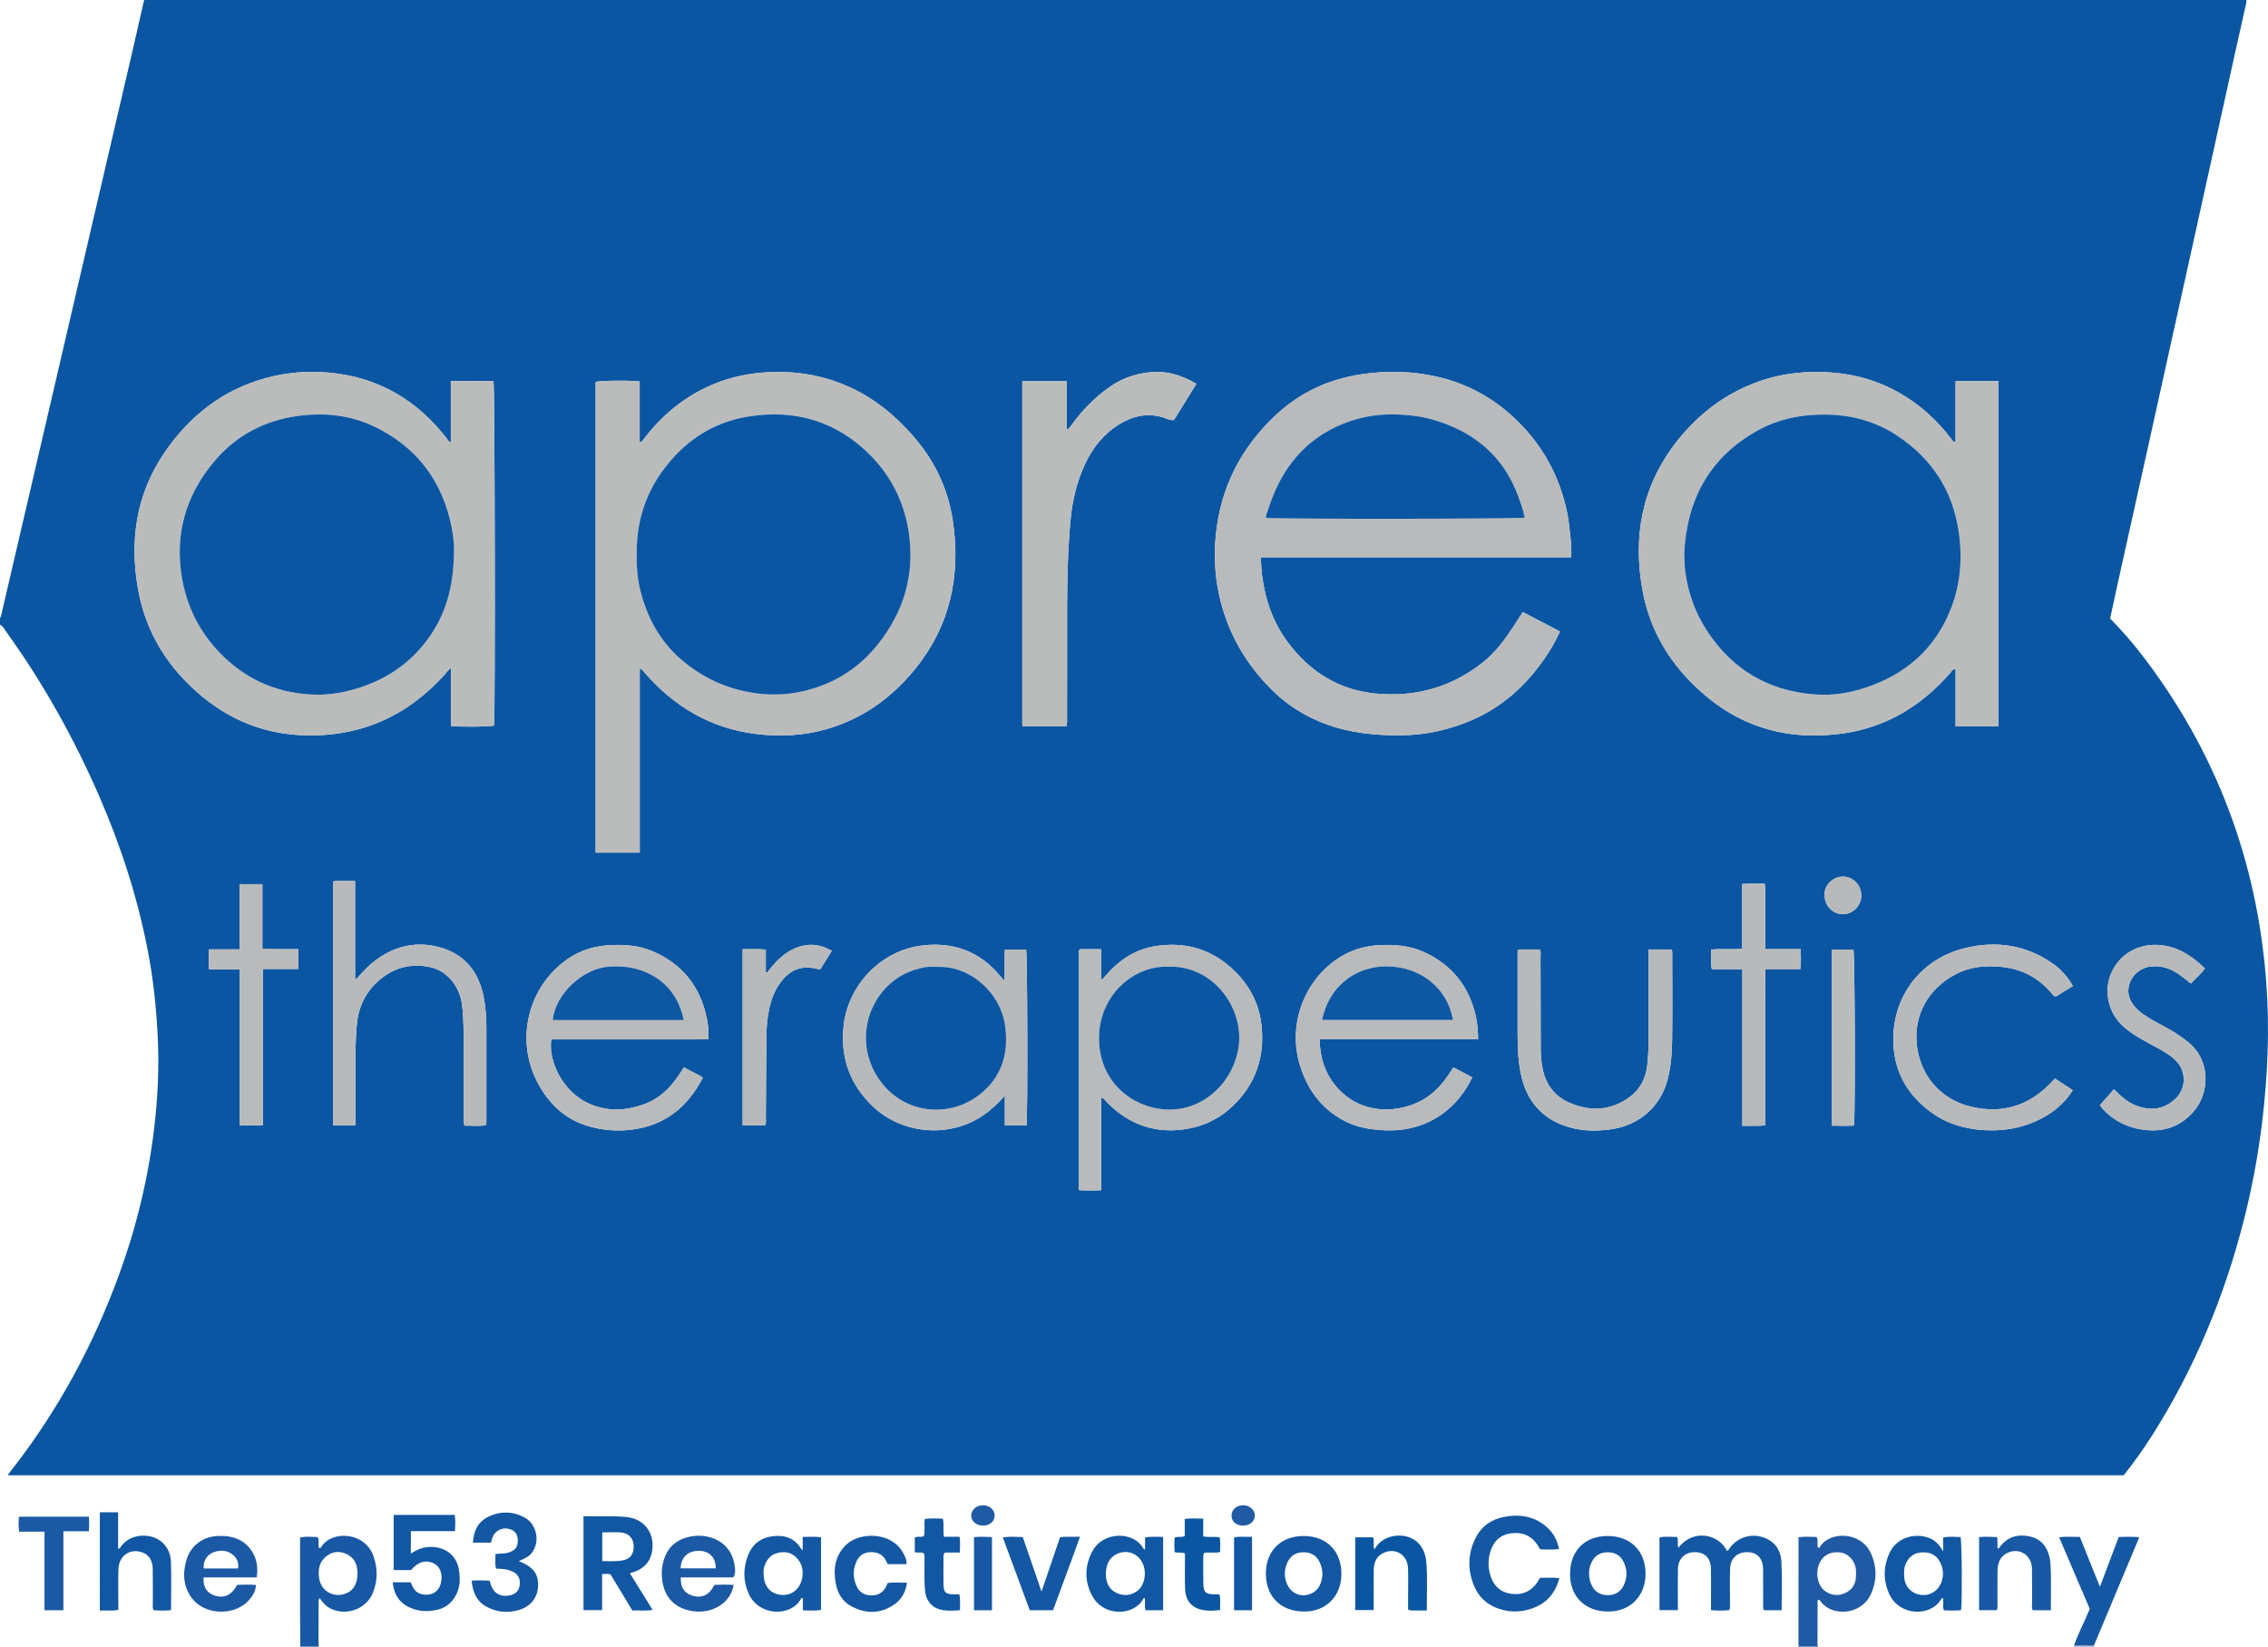 <?xml version="1.0" encoding="iso-8859-1"?>
<!-- Generator: Adobe Illustrator 27.0.0, SVG Export Plug-In . SVG Version: 6.00 Build 0)  -->
<svg version="1.1" id="Layer_1" xmlns="http://www.w3.org/2000/svg" xmlns:xlink="http://www.w3.org/1999/xlink" x="0px" y="0px"
	 viewBox="0 0 1684.033 1223" style="enable-background:new 0 0 1684.033 1223;" xml:space="preserve">
<g>
	<path style="fill:#0B56A2;" d="M107,0c520.333,0,1040.667,0,1561,0c0.127,1.351-0.202,2.632-0.498,3.939
		c-2.497,11.03-4.979,22.063-7.417,33.106c-9.861,44.657-19.695,89.319-29.557,133.976c-11.19,50.666-22.388,101.329-33.604,151.989
		c-8.196,37.02-16.436,74.03-24.636,111.05c-1.866,8.422-3.648,16.861-5.47,25.298c8.178,8.429,15.823,17.007,22.846,26.098
		c55.691,72.089,86.369,153.734,93.105,244.464c2.562,34.515,1.077,68.948-3.053,103.259c-2.984,24.795-7.565,49.322-13.744,73.541
		c-14.455,56.653-36.642,110-67.987,159.445c-6.509,10.268-13.587,20.134-21.098,29.587c-523.685,0-1047.214,0-1570.713,0
		c-0.053-0.413-0.155-0.641-0.083-0.734c1.418-1.839,2.87-3.651,4.29-5.489c33.418-43.274,58.999-90.834,77.777-142.124
		c13.211-36.084,22.193-73.196,26.548-111.363c2.437-21.362,3.48-42.805,2.498-64.356c-1.011-22.175-3.295-44.18-7.518-65.945
		c-7.63-39.321-19.868-77.235-35.824-113.952c-18.828-43.323-41.698-84.373-69.352-122.71C3.191,467.252,2.293,464.987,0,464
		c0-1.667,0-3.333,0-5c0.683-0.795,0.814-1.782,1.042-2.762c9.789-42.11,19.606-84.213,29.4-126.321
		c12.544-53.93,25.065-107.865,37.61-161.795c10.209-43.889,20.451-87.769,30.649-131.66C101.521,24.32,104.236,12.154,107,0z
		 M475.017,496.755c1.586-0.083,2.005,0.971,2.623,1.694c22.306,26.074,49.9,42.662,84.352,46.762
		c17.522,2.085,34.894,1.192,51.928-3.737c26.105-7.554,47.253-22.517,64.487-43.306c27.035-32.609,35.182-70.324,29.085-111.402
		c-3.436-23.149-13.122-43.869-28.485-61.754c-15.215-17.712-33.048-31.919-55.005-40.348c-18.615-7.145-37.934-9.521-57.844-7.93
		c-14.615,1.168-28.516,4.717-41.715,10.98c-18.735,8.89-33.952,22.087-46.51,38.477c-0.673,0.878-1.075,2.128-2.978,2.26
		c0-15.099,0-30.143,0-45.109c-7.273-0.95-29.085-0.689-32.679,0.345c0,116.4,0,232.825,0,349.606c10.936,0,21.662,0,32.741,0
		C475.017,587.605,475.017,542.174,475.017,496.755z M1166.687,413.904c0.456-7.621-1.346-25.002-3.125-33.489
		c-5.07-24.19-15.792-45.36-32.734-63.498c-17.326-18.551-38.121-31.037-62.758-36.868c-18.649-4.414-37.522-4.904-56.538-2.152
		c-24.645,3.567-46.29,13.55-64.369,30.53c-25.708,24.145-40.929,53.72-44.395,89.116c-1.675,17.101-0.454,33.921,3.945,50.484
		c6.748,25.405,19.96,47.097,38.729,65.348c10.726,10.43,23.21,18.3,37.237,23.718c18.64,7.198,38.006,9.264,57.815,9.028
		c18.59-0.222,36.295-4.173,53.247-11.649c21.63-9.538,38.506-24.763,52.075-43.878c4.712-6.637,8.919-13.575,12.486-21.545
		c-9.228-4.833-18.293-9.58-27.606-14.457c-2.278,3.547-4.304,6.77-6.397,9.95c-6.521,9.907-13.435,19.54-22.752,27.041
		c-23.474,18.899-50.525,26.401-80.255,23.525c-27.211-2.632-48.569-16.075-64.863-37.803c-11.167-14.892-17.086-31.839-19.35-50.16
		c-0.523-4.231-0.642-8.512-0.981-13.239C1013.205,413.904,1089.786,413.904,1166.687,413.904z M334.746,283.04
		c0,15.439,0,30.403,0,45.622c-1.869-0.84-2.358-2.147-3.159-3.176c-10.444-13.417-22.72-24.811-37.482-33.331
		c-15.507-8.95-32.252-13.861-50.127-15.411c-15.625-1.354-30.995-0.116-46.031,3.913c-32.519,8.712-57.398,28.39-76.02,55.846
		c-20.894,30.806-25.868,65.137-19.379,101.293c5.866,32.685,22.682,59.104,48.159,79.987
		c24.108,19.761,51.913,29.135,83.184,28.409c12.423-0.289,24.5-2.121,36.349-5.731c23.765-7.24,43.191-21.089,59.793-39.243
		c1.424-1.557,2.428-3.538,4.857-4.964c0.038,14.667-0.027,28.852,0.039,42.927c7.679,0.897,28.432,0.646,31.932-0.29
		c0.912-7.263,0.561-252.134-0.415-255.85C356.213,283.04,345.929,283.04,334.746,283.04z M1452.026,328.503
		c-2.11-0.366-2.469-1.609-3.146-2.495c-10.645-13.928-23.363-25.542-38.612-34.252c-15.409-8.802-32.016-13.627-49.726-15.005
		c-22.151-1.723-43.528,1.21-63.865,10.265c-20.972,9.338-38.226,23.592-52.218,41.638c-25.358,32.707-32.158,69.874-24.83,109.931
		c5.498,30.055,20.578,54.821,43.302,75.138c30.613,27.369,66.542,36.847,106.55,30.874c31.921-4.766,57.862-20.883,78.903-45.14
		c0.901-1.039,1.445-2.672,3.678-2.633c0,14.142,0,28.241,0,42.523c10.815,0,21.228,0,31.81,0c0-85.533,0-170.761,0-256.225
		c-10.691,0-21.091,0-31.846,0C1452.026,298.321,1452.026,313.263,1452.026,328.503z M792.018,539.344
		c0.124-1.262,0.272-2.075,0.273-2.889c0.018-17.987,0.006-35.975,0.029-53.962c0.042-32.138-0.439-64.283,2.553-96.351
		c1.326-14.214,4.552-27.876,10.49-40.857c5.591-12.222,13.59-22.518,25.057-29.757c9.942-6.276,20.568-9.052,32.347-5.758
		c2.816,0.787,5.477,2.394,8.852,2.313c5.533-8.947,11.077-17.912,16.71-27.022c-9.927-5.851-19.993-9.183-30.885-8.773
		c-12.012,0.452-23.157,3.959-33.19,10.912c-11.091,7.686-20.308,17.168-28.256,27.987c-0.911,1.24-1.509,2.879-3.86,3.852
		c0-12.323,0-24.047,0-35.916c-11.294,0-22.036,0-33.053,0c0,85.485,0,170.699,0,256.219
		C770.027,539.344,780.777,539.344,792.018,539.344z M817.694,815.105c2.231,0.867,3.089,2.359,4.218,3.513
		c16.851,17.22,37.07,24.011,60.856,19.572c15.133-2.824,27.524-10.441,37.587-21.983c13.753-15.774,18.557-34.324,16.307-54.761
		c-1.86-16.898-9.649-30.973-22.201-42.367c-16.121-14.633-35.143-19.659-56.433-16.367c-15.374,2.377-27.385,10.646-37.334,22.264
		c-0.756,0.882-1.23,2.203-3.19,2.572c0-7.636,0-14.905,0-22.552c-4.759,0-9.063-0.019-13.366,0.015
		c-0.961,0.008-2.013-0.268-2.987,0.678c0,59.239,0,118.61,0,178.241c5.535,0.333,10.763,0.315,16.543,0.042
		C817.694,860.848,817.694,838.139,817.694,815.105z M979.922,771.833c39.564,0,78.449,0,117.646,0
		c-0.169-5.78-0.487-11.047-1.596-16.233c-4.813-22.505-17.543-38.789-38.5-48.414c-10.362-4.759-21.405-5.74-32.674-5.215
		c-12.104,0.563-23.249,4.031-33.09,11.103c-24.609,17.684-35.405,49.502-26.383,78.421c5.847,18.744,16.96,33.433,35.051,42.047
		c7.895,3.759,16.374,5.187,25.102,5.802c16.524,1.164,31.75-2.259,45.33-11.906c9.805-6.965,16.956-16.175,22.375-27.26
		c-4.797-2.539-9.293-4.919-13.982-7.401c-1.56,2.357-2.897,4.431-4.288,6.469c-7.255,10.638-16.602,18.398-29.16,22.231
		c-20.961,6.396-41.515,0.713-54.495-15.57C983.521,796.199,979.953,785.04,979.922,771.833z M507.745,792.774
		c-7.333,12.288-15.934,22.411-29.371,27.335c-13.142,4.816-26.279,5.592-39.44,0.261c-22.169-8.98-32.068-33.961-29.534-48.365
		c6.382,0,12.848,0,19.314,0c6.497,0,12.994,0,19.491,0s12.994,0,19.491,0s12.994,0,19.491,0s12.994,0.006,19.491-0.002
		c6.426-0.008,12.855,0.037,19.244-0.032c0.504-5.75-0.079-10.719-1.093-15.6c-4.835-23.273-17.811-40.106-39.789-49.647
		c-10.316-4.478-21.21-5.316-32.284-4.722c-11.199,0.6-21.688,3.722-30.925,10.065c-30.434,20.897-39.846,61.752-21.641,93.904
		c8.239,14.55,19.794,25.423,36.199,30.31c10.645,3.171,21.502,4.115,32.558,2.751c24.743-3.054,41.65-16.747,52.896-38.549
		c-0.718-0.557-1.187-1.043-1.755-1.34C516.126,797.069,512.145,795.037,507.745,792.774z M762.203,835.961
		c0.99-8.429,0.644-127.188-0.278-130.585c-5.272,0-10.506,0-15.838,0c-0.277,7.661,0.135,14.978-0.291,23.233
		c-1.524-1.761-2.296-2.609-3.021-3.496c-15.097-18.482-34.84-25.664-58.107-22.851c-30.191,3.65-55.551,29.166-58.423,61.199
		c-2.051,22.875,5.211,42.565,22.095,58.512c22.116,20.889,57.547,23.455,82.402,5.905c5.44-3.841,10.258-8.349,15.377-14.172
		c0,8.056,0,15.09,0,22.255C751.765,835.961,756.881,835.961,762.203,835.961z M263.878,835.894c0-2.543-0.029-4.522,0.004-6.499
		c0.381-22.478-0.816-44.972,0.957-67.44c1.03-13.052,5.93-24.129,15.624-32.97c10.952-9.988,23.814-13.662,38.328-10.82
		c13.014,2.548,22.506,14.019,24.319,28.366c1.385,10.953,1.079,21.948,1.186,32.928c0.165,16.996,0.027,33.995,0.069,50.993
		c0.004,1.78-0.507,3.669,0.848,5.663c5.056-0.165,10.313,0.485,15.338-0.304c0.774-1.242,0.59-2.262,0.591-3.236
		c0.013-23.164,0.023-46.328,0.003-69.491c-0.007-7.84-0.604-15.633-2.175-23.33c-3.853-18.872-14.85-31.671-33.507-36.422
		c-18.288-4.657-34.882,0.136-49.437,12.161c-4.285,3.541-7.726,7.906-12.362,12.529c0-25.07,0-49.15,0-73.674
		c-4.755,0-9.058-0.012-13.361,0.009c-0.978,0.005-2.015-0.179-3.055,0.731c0,60.071,0,120.309,0,180.807
		C252.746,835.894,257.993,835.894,263.878,835.894z M1525.923,801.09c-0.718,0.68-1.223,1.1-1.659,1.582
		c-16.673,18.466-37.216,25.058-61.336,19.179c-22.067-5.379-37.382-23.277-39.714-46.086c-2.27-22.193,8.754-41.578,28.832-52.121
		c11.249-5.907,23.224-6.808,35.459-5.353c14.492,1.723,26.515,8.329,35.938,19.556c0.725,0.864,1.305,1.965,3.124,2.286
		c3.873-2.4,8.079-5.006,12.568-7.788c-3.775-6.508-8.323-11.986-14.209-16.167c-20.135-14.306-42.533-17.771-66.103-11.931
		c-34.808,8.623-56.358,39.641-52.584,75.694c1.993,19.042,11.574,34.119,26.82,45.562c11.512,8.64,24.558,12.791,38.923,13.792
		c17.132,1.194,33.1-1.995,47.83-10.817c7.785-4.663,14.182-10.857,19.297-18.707C1534.511,806.744,1530.236,803.93,1525.923,801.09
		z M1224.118,705.23c0,2.431,0,4.254,0,6.077c0,19.164,0.003,38.327-0.001,57.491c-0.002,7.492-0.097,14.965-0.972,22.437
		c-1.148,9.804-5.315,17.927-13.24,23.684c-13.894,10.094-29.008,10.838-44.461,4.16c-11.17-4.827-17.869-13.67-20.076-25.628
		c-0.841-4.559-1.364-9.216-1.367-13.9c-0.018-22.995-0.06-45.991-0.145-68.986c-0.006-1.761,0.548-3.652-0.627-5.323
		c-5.335,0-10.602,0-15.664,0c-0.97,1.092-0.701,2.139-0.702,3.095c-0.02,19.83-0.031,39.661-0.006,59.491
		c0.014,11.167,0.418,22.312,3.223,33.201c4.329,16.809,14.418,28.694,30.762,34.783c10.969,4.087,22.406,4.586,33.969,3.156
		c23.219-2.871,38.331-18.052,43.27-36.701c2.578-9.733,3.389-19.686,3.51-29.649c0.255-20.994,0.086-41.993,0.059-62.989
		c-0.002-1.453,0.419-3.015-0.701-4.399C1235.549,705.23,1230.11,705.23,1224.118,705.23z M1559.201,820.901
		c0.758,1.026,1.106,1.595,1.547,2.079c8.651,9.512,19.323,14.879,32.162,16.279c14.104,1.538,25.903-2.665,35.424-13.176
		c12.608-13.919,13.493-38.805-4.056-52.43c-2.364-1.836-4.785-3.605-7.254-5.296c-5.644-3.863-11.853-6.746-17.776-10.125
		c-5.222-2.979-10.362-6.077-14.303-10.736c-3.483-4.117-5.308-8.878-4.411-14.291c1.331-8.023,8.176-14.334,16.287-15.335
		c8.043-0.992,15.113,1.55,21.565,6.101c2.819,1.988,5.461,4.228,8.385,6.512c3.553-3.679,7.27-6.97,10.419-11.169
		c-4.829-4.815-10.049-8.874-15.928-12.072c-6.856-3.729-14.116-5.604-22.007-5.436c-14.676,0.313-27.099,8.86-32.27,22.581
		c-4.979,13.212-0.92,28.732,9.843,38.208c6.952,6.121,15.095,10.29,23.159,14.624c5.132,2.759,10.217,5.601,14.609,9.514
		c8.955,7.977,9.226,21.444,0.461,29.611c-8.487,7.908-18.296,8.752-28.781,4.88c-6.544-2.416-11.531-7.115-16.618-12.162
		C1566.174,813.005,1562.802,816.824,1559.201,820.901z M1293.72,719.819c0,39.219,0,77.604,0,116.345
		c5.878-0.114,11.268,0.245,16.989-0.269c0-8.186,0-15.822,0-23.459c0-7.661,0.001-15.322,0.001-22.983
		c0-7.828,0-15.655-0.001-23.483c0-7.661-0.012-15.322,0.003-22.983c0.014-7.582-0.061-15.168,0.059-23.221
		c9.115,0,17.535,0,26.089,0c0.53-5.076,0.374-9.654,0.138-14.836c-8.843,0-17.405,0-26.289,0c0-5.909,0-11.217,0-16.526
		c0-5.329,0.075-10.66-0.02-15.988c-0.093-5.242,0.442-10.527-0.423-16.027c-5.713-0.013-10.949-0.261-16.638,0.195
		c0,16.272,0,32.042,0,48.026c-7.828,0.946-15.295-0.165-23.03,0.72c0.115,4.833-0.443,9.439,0.439,14.49
		C1278.393,719.819,1285.662,719.819,1293.72,719.819z M177.97,705.141c-7.963,0-15.233,0-22.802,0
		c-0.156,5.095-0.39,9.798,0.157,14.902c7.763,0,15.021,0,22.755,0c0,38.828,0,77.227,0,115.73c5.864,0,11.232,0,17.081,0
		c0-38.771,0-77.169,0-116.065c9.062,0,17.644,0,26.376,0c0-5.083,0-9.658,0-14.713c-4.559,0-8.853,0.019-13.145-0.005
		c-4.421-0.025-8.842-0.093-13.572-0.146c0-16.415,0-32.191,0-48.138c-5.741,0-11.129,0-16.85,0
		C177.97,672.847,177.97,688.631,177.97,705.141z M551.434,704.983c0,44.004,0,87.364,0,130.948c5.745,0,11.174,0,16.511,0
		c1.171-1.893,0.687-3.771,0.701-5.557c0.149-20.143,0.195-40.286,0.398-60.428c0.069-6.818,0.646-13.64,2.029-20.318
		c1.598-7.716,4.44-14.963,9.44-21.22c7.053-8.827,16.098-11.712,26.95-8.571c0.439,0.127,0.963-0.04,1.761-0.089
		c2.7-4.363,5.461-8.826,8.401-13.578c-9.998-5.598-19.67-5.834-29.395-0.843c-5.842,2.998-10.662,7.35-14.853,12.388
		c-1.339,1.61-2.633,3.256-3.948,4.886c-0.269-0.094-0.538-0.187-0.807-0.281c0-5.604,0-11.207,0-17.013
		C562.738,704.698,557.301,705.111,551.434,704.983z M1360.215,836.059c5.777,0.093,11.147,0.209,16.435-0.038
		c1.018-12.767,0.565-127.145-0.437-130.729c-5.287,0-10.547,0-15.998,0C1360.215,748.841,1360.215,792.096,1360.215,836.059z
		 M1354.833,664.87c-0.022,7.931,6.018,14.156,13.682,14.102c7.399-0.052,13.482-6.269,13.512-13.808
		c0.031-7.809-6.137-14.133-13.769-14.075C1361.016,651.144,1354.315,657.465,1354.833,664.87z"/>
	<path style="fill:#205AA5;" d="M1335,1223c0.91-0.825,0.407-1.88,0.408-2.823c0.02-24.478,0.014-48.956,0.014-73.434
		c0-1.488,0-2.976,0-5.01c4.622-0.555,9.015-0.305,13.418-0.172c1.511,2.649,0.114,5.467,1.065,7.93
		c0.864,0.492,1.192-0.199,1.503-0.695c7.304-11.656,30.034-11.331,37.489,4.319c4.915,10.318,4.95,21.029,0.06,31.325
		c-7.254,15.274-28.853,16.489-37.144,4.927c-0.353-0.493-0.625-1.224-1.625-1.201c-0.999,0.781-0.581,1.999-0.587,3.037
		c-0.057,10.156-0.071,20.313-0.067,30.47c0,0.442,0.304,0.884,0.466,1.326C1345,1223,1340,1223,1335,1223z M1378.116,1168.854
		c0-0.829,0.049-1.661-0.008-2.486c-0.473-6.939-5.533-12.602-11.896-13.339c-7.659-0.887-13.5,2.699-15.899,9.762
		c-2.346,6.907-0.253,15.35,4.886,18.968c4.706,3.313,9.857,3.831,15.06,1.364
		C1376.215,1180.299,1378.364,1175.185,1378.116,1168.854z"/>
	<path style="fill:#1858A4;" d="M223,1223c-0.059-7.486-0.158-14.972-0.168-22.457c-0.025-17.814-0.008-35.628-0.008-53.442
		c0-1.649,0-3.299,0-5.21c4.511-0.809,8.752-0.444,13.016-0.267c1.573,2.701-0.048,5.721,1.158,8.262
		c0.887,0.065,1.276-0.502,1.623-1.05c7.904-12.487,32.443-11.05,38.713,7.01c3.195,9.203,3.148,18.286-0.486,27.254
		c-4.783,11.803-19.412,17.317-30.915,11.867c-3.668-1.738-6.364-4.577-8.662-8.14c-1.064,2.079-0.685,3.769-0.692,5.398
		c-0.046,9.656-0.023,19.312-0.063,28.968c-0.003,0.687-0.052,1.303,0.485,1.807C232.333,1223,227.667,1223,223,1223z
		 M265.47,1168.686c-0.035-5.801-1.689-10.867-7.049-13.884c-5.023-2.827-10.323-2.864-15.098,0.33
		c-6.077,4.064-7.41,10.307-6.346,17.13c1.438,9.223,9.984,14.412,18.859,11.627C262.051,1181.94,265.482,1176.517,265.47,1168.686z
		"/>
	<path style="fill:#8896C8;" d="M1554.894,1221.911c0.035,0.363,0.071,0.726,0.106,1.089c-5,0-10,0-15,0
		c0.017-0.349,0.034-0.697,0.051-1.046C1544.999,1221.94,1549.946,1221.925,1554.894,1221.911z"/>
	<path style="fill:#BABBBB;" d="M475.017,496.755c0,45.419,0,90.85,0,136.539c-11.079,0-21.806,0-32.741,0
		c0-116.782,0-233.206,0-349.606c3.594-1.034,25.406-1.294,32.679-0.345c0,14.966,0,30.01,0,45.109
		c1.903-0.132,2.305-1.382,2.978-2.26c12.558-16.39,27.775-29.587,46.51-38.477c13.2-6.263,27.1-9.812,41.715-10.98
		c19.91-1.591,39.23,0.785,57.844,7.93c21.957,8.429,39.79,22.635,55.005,40.348c15.363,17.885,25.049,38.605,28.485,61.754
		c6.098,41.079-2.05,78.793-29.085,111.402c-17.235,20.789-38.382,35.752-64.487,43.306c-17.034,4.929-34.406,5.822-51.928,3.737
		c-34.452-4.1-62.046-20.688-84.352-46.762C477.022,497.726,476.603,496.672,475.017,496.755z M472.758,411.764
		c-0.178,10.4,0.773,19.963,3.336,29.317c5.645,20.607,16.07,38.212,33.008,51.565c16.004,12.616,34.042,20.198,54.437,22.541
		c11.087,1.274,21.913,0.67,32.642-1.781c22.309-5.095,40.905-16.542,55.25-34.343c19.756-24.516,28.055-52.54,23.31-83.835
		c-3.299-21.757-12.682-40.992-28.076-56.702c-25.122-25.638-56.136-34.781-91.182-29.125
		c-27.259,4.399-48.528,19.157-64.421,41.592C478.034,369.383,472.479,390.09,472.758,411.764z"/>
	<path style="fill:#B9BABB;" d="M1166.687,413.904c-76.901,0-153.482,0-230.588,0c0.339,4.727,0.458,9.008,0.981,13.239
		c2.264,18.321,8.183,35.268,19.35,50.16c16.294,21.728,37.652,35.172,64.863,37.803c29.731,2.875,56.782-4.626,80.255-23.525
		c9.318-7.502,16.231-17.134,22.752-27.041c2.093-3.18,4.12-6.403,6.397-9.95c9.313,4.877,18.378,9.625,27.606,14.457
		c-3.567,7.97-7.774,14.908-12.486,21.545c-13.569,19.115-30.446,34.34-52.075,43.878c-16.952,7.476-34.657,11.427-53.247,11.649
		c-19.809,0.237-39.176-1.829-57.815-9.028c-14.027-5.417-26.51-13.288-37.237-23.718c-18.769-18.251-31.981-39.943-38.729-65.348
		c-4.4-16.562-5.62-33.383-3.945-50.484c3.467-35.396,18.687-64.971,44.395-89.116c18.079-16.979,39.724-26.963,64.369-30.53
		c19.016-2.752,37.888-2.262,56.538,2.152c24.637,5.832,45.432,18.318,62.758,36.868c16.941,18.138,27.664,39.308,32.734,63.498
		C1165.341,388.903,1167.143,406.283,1166.687,413.904z M1132.053,384.458c-0.925-5.765-3.022-11.188-5.055-16.618
		c-9.002-24.043-25.386-40.985-48.97-51.119c-9.228-3.965-18.686-6.769-28.688-7.947c-13.833-1.63-27.498-1.477-41.029,2.268
		c-19.352,5.357-35.593,15.45-48.179,31.208c-9.068,11.355-14.861,24.368-19.149,38.124c-0.426,1.365-1.428,2.685-0.744,4.259
		C944.988,385.638,1128.072,385.51,1132.053,384.458z"/>
	<path style="fill:#BABBBB;" d="M334.746,283.04c11.183,0,21.467,0,31.7,0c0.977,3.716,1.328,248.586,0.415,255.85
		c-3.5,0.936-24.252,1.187-31.932,0.29c-0.066-14.075-0.001-28.26-0.039-42.927c-2.429,1.426-3.433,3.407-4.857,4.964
		c-16.602,18.154-36.028,32.002-59.793,39.243c-11.849,3.61-23.926,5.443-36.349,5.731c-31.271,0.726-59.076-8.647-83.184-28.409
		c-25.477-20.884-42.293-47.302-48.159-79.987c-6.489-36.156-1.515-70.488,19.379-101.293c18.622-27.456,43.501-47.134,76.02-55.846
		c15.036-4.028,30.406-5.267,46.031-3.913c17.875,1.55,34.619,6.461,50.127,15.411c14.762,8.52,27.038,19.915,37.482,33.331
		c0.801,1.029,1.29,2.336,3.159,3.176C334.746,313.443,334.746,298.479,334.746,283.04z M337.125,408.751
		c0.2-5.162-0.89-14.409-3.182-23.453c-7.952-31.382-26.628-54.213-55.699-68.32c-17.841-8.658-36.817-10.633-56.368-8.124
		c-25.547,3.278-46.917,14.715-63.26,34.389c-20.441,24.607-28.859,53.034-23.678,84.995c3.824,23.593,14.509,43.652,31.76,60.101
		c18.58,17.716,40.94,26.685,66.532,27.593c8.84,0.314,17.595-0.839,26.14-3.008c23.467-5.957,43.163-17.931,57.755-37.516
		C330.901,456.919,336.973,435.874,337.125,408.751z"/>
	<path style="fill:#BABBBB;" d="M1452.026,328.503c0-15.24,0-30.182,0-45.383c10.755,0,21.155,0,31.846,0
		c0,85.465,0,170.693,0,256.225c-10.583,0-20.995,0-31.81,0c0-14.282,0-28.381,0-42.523c-2.233-0.039-2.776,1.594-3.678,2.633
		c-21.041,24.257-46.982,40.374-78.903,45.14c-40.008,5.974-75.937-3.504-106.55-30.874c-22.725-20.317-37.804-45.083-43.302-75.138
		c-7.328-40.056-0.528-77.224,24.83-109.931c13.991-18.046,31.245-32.3,52.218-41.638c20.338-9.055,41.714-11.988,63.865-10.265
		c17.71,1.377,34.317,6.203,49.726,15.005c15.249,8.71,27.966,20.324,38.612,34.252
		C1449.557,326.894,1449.916,328.136,1452.026,328.503z M1250.545,411.32c0.237,4.319,0.206,8.674,0.76,12.952
		c2.037,15.728,7.251,30.39,15.847,43.718c18.964,29.404,46.054,45.336,80.905,47.829c12.544,0.897,24.902-1.002,36.816-4.944
		c29.899-9.891,51.806-28.683,63.533-58.366c7.448-18.851,8.878-38.365,5.848-58.32c-4.589-30.228-19.997-53.581-45.231-70.414
		c-16.02-10.686-33.896-15.622-53.219-15.845c-17.648-0.204-34.489,2.977-49.972,11.434
		C1269.558,339.174,1252.508,370.741,1250.545,411.32z"/>
	<path style="fill:#BABBBB;" d="M792.018,539.344c-11.241,0-21.991,0-32.931,0c0-85.521,0-170.735,0-256.219
		c11.017,0,21.759,0,33.053,0c0,11.869,0,23.594,0,35.916c2.351-0.973,2.949-2.611,3.86-3.852
		c7.948-10.819,17.164-20.301,28.256-27.987c10.033-6.953,21.178-10.46,33.19-10.912c10.892-0.41,20.959,2.921,30.885,8.773
		c-5.633,9.11-11.177,18.075-16.71,27.022c-3.376,0.081-6.037-1.525-8.852-2.313c-11.779-3.294-22.405-0.518-32.347,5.758
		c-11.468,7.239-19.466,17.535-25.057,29.757c-5.938,12.981-9.164,26.643-10.49,40.857c-2.992,32.068-2.511,64.213-2.553,96.351
		c-0.023,17.987-0.011,35.975-0.029,53.962C792.29,537.268,792.142,538.082,792.018,539.344z"/>
	<path style="fill:#B9BABB;" d="M817.694,815.105c0,23.033,0,45.743,0,68.868c-5.779,0.273-11.008,0.291-16.543-0.042
		c0-59.632,0-119.003,0-178.241c0.974-0.946,2.026-0.67,2.987-0.678c4.303-0.034,8.607-0.015,13.366-0.015
		c0,7.647,0,14.916,0,22.552c1.96-0.369,2.434-1.69,3.19-2.572c9.949-11.618,21.96-19.886,37.334-22.264
		c21.289-3.292,40.312,1.733,56.433,16.367c12.552,11.394,20.342,25.469,22.201,42.367c2.249,20.437-2.554,38.987-16.307,54.761
		c-10.063,11.541-22.454,19.158-37.587,21.983c-23.786,4.439-44.006-2.352-60.856-19.572
		C820.783,817.464,819.925,815.972,817.694,815.105z M867.908,718.004c-26.92-1.12-52.102,22.076-51.878,53.423
		c0.245,34.319,27.424,52.401,51.707,52.688c30.461,0.361,52.202-26.69,52.42-52.892
		C920.382,744.205,898.408,717.127,867.908,718.004z"/>
	<path style="fill:#B9BABB;" d="M979.922,771.833c0.031,13.207,3.598,24.366,11.337,34.074c12.98,16.284,33.534,21.967,54.495,15.57
		c12.558-3.832,21.905-11.592,29.16-22.231c1.39-2.039,2.728-4.113,4.288-6.469c4.689,2.482,9.184,4.861,13.982,7.401
		c-5.418,11.085-12.57,20.295-22.375,27.26c-13.58,9.647-28.806,13.07-45.33,11.906c-8.729-0.615-17.207-2.042-25.102-5.802
		c-18.091-8.614-29.204-23.303-35.051-42.047c-9.022-28.919,1.774-60.737,26.383-78.421c9.841-7.072,20.985-10.539,33.09-11.103
		c11.27-0.524,22.312,0.456,32.674,5.215c20.957,9.625,33.687,25.908,38.5,48.414c1.109,5.186,1.427,10.453,1.596,16.233
		C1058.372,771.833,1019.486,771.833,979.922,771.833z M1078.794,757.564c-3.705-23.146-23.867-39.913-49.671-39.802
		c-23.416,0.1-42.756,15.729-47.438,39.802C1013.962,757.564,1046.182,757.564,1078.794,757.564z"/>
	<path style="fill:#B9BABB;" d="M507.745,792.774c4.399,2.263,8.381,4.296,12.341,6.368c0.568,0.297,1.037,0.783,1.755,1.34
		c-11.246,21.803-28.153,35.496-52.896,38.549c-11.056,1.365-21.913,0.42-32.558-2.751c-16.405-4.887-27.961-15.76-36.199-30.31
		c-18.205-32.152-8.792-73.006,21.641-93.904c9.237-6.342,19.726-9.465,30.925-10.065c11.074-0.593,21.967,0.244,32.284,4.722
		c21.978,9.541,34.954,26.374,39.789,49.647c1.014,4.88,1.597,9.85,1.093,15.6c-6.389,0.069-12.818,0.024-19.244,0.032
		c-6.497,0.008-12.994,0.002-19.491,0.002s-12.994,0-19.491,0s-12.994,0-19.491,0s-12.994,0-19.491,0c-6.466,0-12.932,0-19.314,0
		c-2.534,14.403,7.365,39.384,29.534,48.365c13.161,5.331,26.298,4.555,39.44-0.261
		C491.812,815.184,500.412,805.062,507.745,792.774z M507.633,757.624c-4.329-23.802-24.559-41.84-55.422-39.677
		c-19.426,1.362-39.838,20.28-41.791,39.677C442.712,757.624,474.979,757.624,507.633,757.624z"/>
	<path style="fill:#B8B9BB;" d="M762.203,835.961c-5.322,0-10.438,0-16.085,0c0-7.165,0-14.199,0-22.255
		c-5.119,5.823-9.938,10.331-15.377,14.172c-24.854,17.55-60.285,14.984-82.402-5.905c-16.883-15.946-24.146-35.637-22.095-58.512
		c2.872-32.033,28.233-57.549,58.423-61.199c23.266-2.813,43.01,4.368,58.107,22.851c0.725,0.887,1.497,1.736,3.021,3.496
		c0.426-8.255,0.014-15.572,0.291-23.233c5.332,0,10.567,0,15.838,0C762.848,708.773,763.193,827.532,762.203,835.961z
		 M695.564,718.139c-2.496,0-5.014-0.204-7.482,0.06c-2.29,0.245-4.54,0.936-6.784,1.52c-32.298,8.396-50.061,48.472-29.626,80.354
		c17.859,27.862,54.656,31.81,78.434,10.665c14.969-13.311,18.966-30.557,16.052-49.861
		C742.671,737.778,720.968,717.094,695.564,718.139z"/>
	<path style="fill:#B8B9BB;" d="M263.878,835.894c-5.885,0-11.132,0-16.631,0c0-60.497,0-120.736,0-180.807
		c1.04-0.91,2.077-0.726,3.055-0.731c4.303-0.02,8.606-0.009,13.361-0.009c0,24.524,0,48.604,0,73.674
		c4.636-4.623,8.076-8.988,12.362-12.529c14.555-12.025,31.149-16.819,49.437-12.161c18.657,4.751,29.653,17.55,33.507,36.422
		c1.572,7.697,2.168,15.49,2.175,23.33c0.021,23.164,0.011,46.328-0.003,69.491c-0.001,0.974,0.183,1.994-0.591,3.236
		c-5.025,0.79-10.282,0.139-15.338,0.304c-1.354-1.994-0.843-3.883-0.848-5.663c-0.042-16.998,0.097-33.997-0.069-50.993
		c-0.107-10.98,0.199-21.975-1.186-32.928c-1.814-14.347-11.305-25.818-24.319-28.366c-14.514-2.842-27.376,0.832-38.328,10.82
		c-9.694,8.842-14.594,19.918-15.624,32.97c-1.773,22.467-0.575,44.962-0.957,67.44
		C263.849,831.373,263.878,833.351,263.878,835.894z"/>
	<path style="fill:#B8B9BB;" d="M1525.923,801.09c4.312,2.839,8.588,5.654,13.187,8.682c-5.115,7.85-11.512,14.044-19.297,18.707
		c-14.729,8.821-30.697,12.01-47.83,10.817c-14.366-1.001-27.412-5.152-38.923-13.792c-15.246-11.443-24.827-26.52-26.82-45.562
		c-3.774-36.053,17.776-67.071,52.584-75.694c23.57-5.839,45.967-2.374,66.103,11.931c5.885,4.181,10.434,9.659,14.209,16.167
		c-4.49,2.782-8.696,5.388-12.568,7.788c-1.818-0.322-2.399-1.423-3.124-2.286c-9.423-11.227-21.446-17.834-35.938-19.556
		c-12.235-1.454-24.21-0.554-35.459,5.353c-20.078,10.543-31.101,29.928-28.832,52.121c2.333,22.809,17.648,40.707,39.714,46.086
		c24.12,5.879,44.664-0.713,61.336-19.179C1524.7,802.19,1525.206,801.771,1525.923,801.09z"/>
	<path style="fill:#B7B9BB;" d="M1224.118,705.23c5.993,0,11.432,0,16.829,0c1.12,1.384,0.699,2.946,0.701,4.399
		c0.028,20.997,0.197,41.996-0.059,62.989c-0.121,9.963-0.933,19.915-3.51,29.649c-4.939,18.65-20.051,33.83-43.27,36.701
		c-11.563,1.43-23,0.931-33.969-3.156c-16.344-6.089-26.432-17.974-30.762-34.783c-2.805-10.889-3.209-22.034-3.223-33.201
		c-0.025-19.83-0.014-39.661,0.006-59.491c0.001-0.956-0.268-2.003,0.702-3.095c5.062,0,10.329,0,15.664,0
		c1.175,1.671,0.62,3.562,0.627,5.323c0.085,22.995,0.128,45.991,0.145,68.986c0.004,4.684,0.526,9.341,1.367,13.9
		c2.207,11.958,8.906,20.801,20.076,25.628c15.453,6.678,30.567,5.934,44.461-4.16c7.925-5.758,12.092-13.881,13.24-23.684
		c0.875-7.472,0.971-14.945,0.972-22.437c0.004-19.164,0.001-38.327,0.001-57.491
		C1224.117,709.484,1224.118,707.661,1224.118,705.23z"/>
	<path style="fill:#B8B9BB;" d="M1559.201,820.901c3.601-4.077,6.973-7.896,10.457-11.841c5.087,5.047,10.074,9.746,16.618,12.162
		c10.485,3.872,20.294,3.028,28.781-4.88c8.765-8.167,8.494-21.633-0.461-29.611c-4.392-3.913-9.477-6.755-14.609-9.514
		c-8.063-4.334-16.207-8.503-23.159-14.624c-10.763-9.477-14.822-24.997-9.843-38.208c5.171-13.721,17.593-22.268,32.27-22.581
		c7.891-0.168,15.151,1.706,22.007,5.436c5.879,3.198,11.099,7.257,15.928,12.072c-3.149,4.199-6.866,7.49-10.419,11.169
		c-2.924-2.283-5.566-4.523-8.385-6.512c-6.452-4.551-13.522-7.093-21.565-6.101c-8.112,1.001-14.957,7.312-16.287,15.335
		c-0.898,5.413,0.928,10.174,4.411,14.291c3.941,4.659,9.081,7.757,14.303,10.736c5.924,3.379,12.133,6.262,17.776,10.125
		c2.47,1.69,4.89,3.46,7.254,5.296c17.549,13.625,16.664,38.511,4.056,52.43c-9.521,10.511-21.321,14.714-35.424,13.176
		c-12.839-1.4-23.512-6.766-32.162-16.279C1560.307,822.496,1559.959,821.927,1559.201,820.901z"/>
	<path style="fill:#B7B9BB;" d="M1293.72,719.819c-8.058,0-15.327,0-22.682,0c-0.882-5.051-0.324-9.657-0.439-14.49
		c7.735-0.885,15.202,0.226,23.03-0.72c0-15.984,0-31.754,0-48.026c5.689-0.457,10.925-0.209,16.638-0.195
		c0.864,5.5,0.329,10.786,0.423,16.027c0.095,5.328,0.02,10.659,0.02,15.988c0,5.308,0,10.617,0,16.526c8.884,0,17.446,0,26.289,0
		c0.236,5.182,0.392,9.759-0.138,14.836c-8.555,0-16.974,0-26.089,0c-0.12,8.053-0.044,15.639-0.059,23.221
		c-0.014,7.661-0.003,15.322-0.003,22.983c0,7.828,0.001,15.655,0.001,23.483c0,7.661-0.001,15.322-0.001,22.983
		c0,7.637,0,15.273,0,23.459c-5.722,0.514-11.111,0.156-16.989,0.269C1293.72,797.423,1293.72,759.038,1293.72,719.819z"/>
	<path style="fill:#B9BABB;" d="M177.97,705.141c0-16.51,0-32.294,0-48.435c5.721,0,11.109,0,16.85,0c0,15.947,0,31.723,0,48.138
		c4.73,0.053,9.151,0.121,13.572,0.146c4.293,0.024,8.586,0.005,13.145,0.005c0,5.055,0,9.63,0,14.713c-8.732,0-17.313,0-26.376,0
		c0,38.896,0,77.293,0,116.065c-5.849,0-11.217,0-17.081,0c0-38.503,0-76.902,0-115.73c-7.735,0-14.992,0-22.755,0
		c-0.548-5.104-0.313-9.807-0.157-14.902C162.737,705.141,170.007,705.141,177.97,705.141z"/>
	<path style="fill:#B7B9BB;" d="M551.434,704.983c5.868,0.127,11.304-0.286,17.186,0.326c0,5.805,0,11.409,0,17.013
		c0.269,0.094,0.538,0.187,0.807,0.281c1.315-1.63,2.609-3.276,3.948-4.886c4.191-5.038,9.011-9.39,14.853-12.388
		c9.725-4.991,19.397-4.755,29.395,0.843c-2.94,4.751-5.701,9.214-8.401,13.578c-0.798,0.049-1.322,0.216-1.761,0.089
		c-10.852-3.141-19.897-0.256-26.95,8.571c-5,6.257-7.841,13.504-9.44,21.22c-1.383,6.678-1.96,13.5-2.029,20.318
		c-0.203,20.142-0.249,40.285-0.398,60.428c-0.013,1.786,0.47,3.663-0.701,5.557c-5.336,0-10.766,0-16.511,0
		C551.434,792.348,551.434,748.987,551.434,704.983z"/>
	<path style="fill:#BABBBB;" d="M1360.215,836.059c0-43.963,0-87.218,0-130.766c5.451,0,10.711,0,15.998,0
		c1.002,3.584,1.455,117.962,0.437,130.729C1371.362,836.268,1365.992,836.152,1360.215,836.059z"/>
	<path style="fill:#B8B9BB;" d="M1354.833,664.87c-0.518-7.405,6.183-13.726,13.424-13.781c7.633-0.058,13.8,6.266,13.769,14.075
		c-0.03,7.54-6.113,13.756-13.512,13.808C1360.851,679.026,1354.812,672.801,1354.833,664.87z"/>
	<path style="fill:#1457A3;" d="M1322.895,1195.961c-4.633,0-8.902,0-13.026,0c-1.101-1.373-0.689-2.758-0.695-4.042
		c-0.039-8.832,0.037-17.665-0.038-26.496c-0.066-7.719-4.255-12.333-11.211-12.568c-7.793-0.263-13.059,4.395-13.304,12.32
		c-0.258,8.324-0.041,16.663-0.089,24.995c-0.01,1.803,0.359,3.655-0.476,5.686c-4.321,0.546-8.716,0.427-13.606,0.038
		c0-3.498,0-6.798,0-10.099c-0.001-6.999,0.14-14.002-0.041-20.996c-0.21-8.092-5.282-12.499-13.32-11.904
		c-6.511,0.482-11.047,5.305-11.193,12.386c-0.175,8.495-0.046,16.997-0.048,25.495c0,1.628,0,3.257,0,5.128
		c-4.742,0-9.008,0-13.647,0c0-17.858,0-35.757,0-53.984c4.244-1.062,8.641-0.206,13.113-0.427c1.056,2.844,0.062,5.559,0.837,8.158
		c11.288-14.585,30.179-10.139,36.205,2.294c1.331-0.487,1.714-1.841,2.462-2.795c5.766-7.363,15.381-10.301,24.166-7.394
		c8.853,2.929,13.338,9.539,13.77,18.32C1323.331,1171.853,1322.895,1183.68,1322.895,1195.961z"/>
	<path style="fill:#1157A3;" d="M467.742,1168.576c5.575,8.982,11.065,17.828,16.838,27.128c-5.277,0.867-10.002,0.294-15.063,0.454
		c-5.373-8.906-10.759-17.832-16.208-26.863c-1.961-0.481-3.888-0.285-6.233-0.17c0,8.967,0,17.712,0,26.746
		c-4.79,0-9.172,0-13.819,0c0-23.128,0-46.167,0-69.711c2.121,0,4.076-0.041,6.029,0.007c8.808,0.219,17.62-0.418,26.427,0.652
		c14.706,1.787,21.223,14.52,18.091,27.208c-1.529,6.193-5.605,10.455-11.496,12.918
		C470.94,1167.518,469.514,1167.949,467.742,1168.576z M447.207,1159.503c4.96,0.006,9.416,0.255,13.879-0.33
		c6.432-0.843,9.485-4.226,9.455-10.578c-0.026-5.713-3.466-9.842-9.34-10.367c-4.566-0.408-9.198-0.081-13.994-0.081
		C447.207,1145.448,447.207,1152.21,447.207,1159.503z"/>
	<path style="fill:#1457A3;" d="M1143.454,1171.907c4.919-0.007,9.541-0.353,14.39,0.256c-3.535,13.35-12.044,20.972-25.066,23.852
		c-5.628,1.245-11.26,1.136-16.822-0.267c-10.354-2.613-17.868-8.675-21.788-18.741c-4.588-11.779-4.177-23.446,1.519-34.768
		c4.425-8.796,11.887-13.861,21.36-15.63c12.438-2.324,23.884-0.155,33.137,9.218c3.934,3.985,6.145,8.642,7.422,14.671
		c-4.609,0.7-9.206,0.226-13.618,0.295c-1.246-0.774-1.483-1.985-2.101-2.935c-4.777-7.341-11.622-10.225-20.153-8.982
		c-8.142,1.186-12.978,6.226-15.223,13.941c-1.72,5.912-1.631,11.796,0.252,17.693c2.418,7.57,7.541,12.188,15.3,13.256
		c8.025,1.104,14.757-1.596,19.421-8.542C1142.128,1174.259,1142.672,1173.229,1143.454,1171.907z"/>
	<path style="fill:#1157A3;" d="M292.316,1125.172c15.137,0,30.071,0,45.291,0c0.731,3.869,0.414,7.735,0.188,12.069
		c-11.032,0-21.769,0-32.721,0c0,5.734,0,11.007,0,16.686c4.781-3.268,9.719-5.118,15.417-4.983
		c10.83,0.256,18.779,6.726,20.342,17.487c0.964,6.639,0.817,13.284-2.871,19.35c-2.889,4.751-6.776,8.115-12.23,9.563
		c-7.669,2.037-15.176,1.733-22.342-1.806c-7.35-3.629-10.974-9.799-11.79-18.293c4.463,0,8.677,0,13.328,0
		c1.375,3.146,2.744,6.828,6.69,8.335c2.555,0.975,5.191,1.143,7.852,0.561c4.776-1.045,7.906-5.241,8.354-11.113
		c0.449-5.899-1.959-10.394-6.563-12.25c-5.765-2.323-11.064-0.621-16.019,5.389c-1.872,0-4.019,0-6.166,0c-2.147,0-4.293,0-6.757,0
		C292.316,1152.523,292.316,1139.115,292.316,1125.172z"/>
	<path style="fill:#1457A3;" d="M596.024,1151.132c0-3.089,0-6.07,0-9.609c4.619-0.032,9.01-0.358,13.613,0.286
		c0,18.016,0,35.785,0,53.872c-4.38,0.938-8.761,0.371-13.462,0.395c0-3.228,0-6.175,0-8.958c-1.25-0.69-1.376,0.239-1.606,0.648
		c-7.348,13.08-30.905,12.849-38.529-3.836c-4.285-9.38-4.359-19.073-0.661-28.663c3.131-8.121,9.235-13.012,17.815-14.198
		c9.063-1.253,16.876,1.05,21.822,9.56C595.139,1150.839,595.53,1150.894,596.024,1151.132z M566.998,1168.915
		c0.021,7.775,3.557,13.177,9.836,15.028c8.937,2.635,17.041-2.352,18.804-11.888c1.122-6.066-0.357-11.703-5.042-15.896
		c-4.361-3.903-9.618-4.013-14.984-2.179C571.221,1155.482,566.455,1161.333,566.998,1168.915z"/>
	<path style="fill:#1157A3;" d="M1442.823,1152.234c0-4.215,0-7.13,0-10.271c4.492-0.948,8.734-0.439,12.916-0.355
		c0.996,3.746,1.31,45.6,0.407,54.3c-4.14,0.543-8.377,0.195-12.802,0.159c-1.069-3.079-0.117-6.231-0.678-9.254
		c-1.032,0.223-1.369,1.032-1.807,1.702c-8.145,12.448-30.305,11.505-37.761-4.023c-4.845-10.089-4.829-20.618-0.198-30.869
		c5.875-13.004,21.466-15.557,31.429-10.45C1437.791,1144.947,1440.246,1147.857,1442.823,1152.234z M1413.833,1168.548
		c0,0.877-0.014,1.376,0.002,1.874c0.265,7.959,5.366,13.447,13.205,14.213c6.927,0.676,13.102-3.965,15.021-11.142
		c1.269-4.746,0.626-9.216-1.643-13.473c-2.699-5.063-7.04-7.184-12.712-7.05c-5.48,0.129-9.482,2.458-12.086,7.301
		C1414.151,1163.001,1413.663,1165.884,1413.833,1168.548z"/>
	<path style="fill:#1157A3;" d="M850.211,1151.14c0-3.464,0-6.259,0-9.211c4.545-0.878,8.819-0.362,13.438-0.407
		c0,18.237,0,36.233,0,54.439c-4.391,0-8.644,0-13.03,0c-1.027-3.02-0.001-6.068-0.68-8.937c-0.598-0.313-0.81,0.063-1.037,0.491
		c-6.642,12.504-28.818,13.633-37.525-1.557c-6.188-10.796-6.188-22.464-0.443-33.487c8.034-15.415,30.744-15.208,37.848-2.633
		C848.927,1150.094,849.232,1150.259,850.211,1151.14z M821.097,1169.513c0.152,5.376,1.9,10.558,7.632,13.45
		c5.348,2.698,10.642,2.242,15.535-1.172c5.255-3.665,7.284-12.483,4.669-19.485c-3.04-8.142-11.68-11.869-19.553-8.156
		C823.258,1157.037,821.166,1162.448,821.097,1169.513z"/>
	<path style="fill:#1157A3;" d="M74.129,1123.213c4.66,0,8.929,0,13.58,0c0,9.142,0,18.081,0,26.976
		c1.489,0.211,1.602-0.828,1.999-1.393c5.407-7.706,15.225-9.571,23.229-7.329c7.884,2.208,13.603,9.185,13.945,18.191
		c0.454,11.947,0.112,23.925,0.112,36.197c-4.399,0.578-8.652,0.34-12.796,0.149c-1.162-1.489-0.714-3.045-0.721-4.494
		c-0.045-8.665,0.069-17.331-0.055-25.995c-0.097-6.803-3.037-11.047-8.431-12.728c-8.672-2.702-16.556,2.771-17.005,12.2
		c-0.356,7.482-0.12,14.992-0.142,22.49c-0.008,2.645-0.001,5.29-0.001,8.21c-4.637,0.987-9.037,0.205-13.714,0.545
		C74.129,1171.725,74.129,1147.656,74.129,1123.213z"/>
	<path style="fill:#1457A3;" d="M385.262,1159.53c1.081,0.439,1.702,0.667,2.304,0.938c8.857,3.993,12.331,9.102,11.977,17.601
		c-0.346,8.314-5.328,14.99-13.859,17.609c-8.451,2.595-16.778,1.885-24.641-2.448c-7.32-4.033-9.965-10.768-10.864-19.191
		c4.481-0.361,8.865-0.248,13.284-0.051c0.552,1.595,0.952,3.013,1.522,4.358c3.114,7.352,9.994,7.761,14.995,6.209
		c3.624-1.124,5.683-3.979,5.975-7.855c0.301-3.995-1.073-7.196-4.753-9.139c-3.945-2.082-8.25-2.435-12.834-2.479
		c-1.06-3.552-0.371-7.102-0.49-10.816c3.304-0.55,6.322-0.14,9.215-0.989c5.146-1.51,7.236-3.874,7.354-8.706
		c0.114-4.657-1.696-7.407-5.802-8.813c-4.246-1.454-8.907,0.029-11.584,3.569c-1.431,1.893-1.82,4.185-2.549,6.437
		c-4.403,0-8.662,0-13.339,0c0.452-8.669,3.692-15.459,11.404-19.217c8.913-4.343,18.142-4.143,26.883,0.527
		c8.6,4.593,11.46,16.447,6.431,24.812C393.962,1155.091,392.177,1156.393,385.262,1159.53z"/>
	<path style="fill:#1457A3;" d="M1554.894,1221.911c-4.948,0.014-9.896,0.029-14.844,0.043c2.93-8.3,7.052-16.086,10.444-24.187
		c0.381-0.909,0.77-1.815,1.187-2.797c-7.522-17.601-15.016-35.137-22.753-53.241c5.339-0.523,10.212-0.223,15.409-0.203
		c4.861,12.09,9.669,24.046,14.895,37.042c4.886-12.937,9.4-24.891,13.978-37.014c4.959-0.099,9.727-0.317,15.245,0.204
		C1577.157,1168.741,1566.026,1195.326,1554.894,1221.911z"/>
	<path style="fill:#1C59A4;" d="M544.505,1171.574c-12.832,0-25.92,0-38.965,0c-0.535,7.262,2.747,12.014,9.151,13.747
		c6.789,1.838,12.154-0.899,15.764-8.178c4.693-0.223,9.473-0.302,14.293,0.031c-2.234,13.551-16.008,21.691-30.489,19.475
		c-16.525-2.529-23.361-14.439-22.829-29.96c0.091-2.65,0.664-5.255,1.414-7.833c2.977-10.24,10.13-15.808,20.225-17.674
		c4.723-0.873,9.59-0.698,14.353,0.673c10.285,2.96,17.804,11.078,18.402,24.483
		C545.897,1167.981,545.711,1169.664,544.505,1171.574z M531.487,1164.871c-0.111-8.232-4.722-12.941-12.474-13.02
		c-8.203-0.084-13.373,4.787-13.641,13.02C514.082,1164.871,522.784,1164.871,531.487,1164.871z"/>
	<path style="fill:#1C59A4;" d="M190.559,1171.609c-13.262,0-26.346,0-39.375,0c-0.543,7.186,2.509,11.772,8.672,13.61
		c6.804,2.029,12.184-0.607,16.287-8.1c4.531-0.17,9.149-0.309,13.956,0.105c-0.364,4.919-2.776,8.657-5.871,11.911
		c-10.648,11.192-32.048,10.419-41.455-1.761c-6.705-8.682-7.371-18.706-4.263-28.949c3.17-10.448,12.046-17.053,22.981-17.587
		c5.554-0.271,10.911,0.312,16.04,2.756C185.537,1147.411,193.063,1157.54,190.559,1171.609z M176.764,1164.951
		c1.415-7.601-5.7-13.539-12.81-13.173c-7.977,0.411-13.181,5.411-12.755,13.173
		C159.604,1164.951,168.022,1164.951,176.764,1164.951z"/>
	<path style="fill:#1457A3;" d="M968.543,1140.835c16.92,0.246,27.729,11.592,27.462,28.826
		c-0.254,16.383-12.023,27.816-28.626,27.27c-17.726-0.583-27.676-12.19-27.432-28.925
		C940.189,1151.437,951.615,1140.589,968.543,1140.835z M981.929,1169.899c0.042-3.878-0.716-6.739-1.984-9.478
		c-2.343-5.06-6.467-7.457-11.89-7.505c-5.433-0.048-9.633,2.306-12.012,7.322c-2.544,5.367-2.77,10.828-0.349,16.355
		c3.204,7.314,10.977,10.299,18.174,6.867C979.931,1180.569,981.306,1175.022,981.929,1169.899z"/>
	<path style="fill:#1457A3;" d="M1165.829,1168.757c0.008-16.917,10.896-27.874,27.749-27.924
		c17.047-0.051,28.292,11.104,28.269,28.041c-0.023,16.565-11.357,28.189-27.884,28.07
		C1175.502,1196.811,1165.487,1184.252,1165.829,1168.757z M1179.901,1168.65c-0.05,3.086,0.623,5.777,1.789,8.4
		c2.368,5.328,6.64,7.767,12.221,7.733c5.615-0.035,9.806-2.662,12.06-7.994c2.476-5.856,2.319-11.6-0.683-17.244
		c-2.438-4.583-6.451-6.588-11.418-6.626c-5.186-0.04-9.342,2.091-11.786,6.859
		C1180.63,1162.611,1179.786,1165.639,1179.901,1168.65z"/>
	<path style="fill:#1858A4;" d="M1522.84,1195.988c-4.865,0-9.132,0-13.324,0c-1.144-1.476-0.658-3.027-0.666-4.459
		c-0.052-8.822,0.117-17.648-0.066-26.467c-0.207-10.009-9.291-15.853-18.084-11.728c-5.48,2.572-7.403,7.424-7.489,13.079
		c-0.129,8.488-0.014,16.979-0.057,25.469c-0.007,1.279,0.381,2.648-0.581,4.064c-4.173,0-8.446,0-13.072,0
		c0-17.924,0-35.822,0-54.288c4.255-0.391,8.647-0.27,13.263-0.018c0.811,2.902,0.141,5.741,0.517,8.501
		c1.277,0.098,1.518-1.056,2.087-1.769c5.739-7.192,13.422-9.068,21.92-7.186c8.309,1.841,12.874,7.755,14.647,15.916
		c0.282,1.297,0.521,2.621,0.598,3.943C1523.205,1172.497,1522.71,1183.953,1522.84,1195.988z"/>
	<path style="fill:#0B56A2;" d="M1059.467,1196.162c-3.214,0-5.849,0.054-8.48-0.02c-1.629-0.046-3.317,0.378-5.445-0.675
		c0-2.698,0.001-5.642,0-8.585c-0.002-7.333,0.178-14.672-0.05-21.998c-0.306-9.833-8.998-15.511-17.774-11.695
		c-5.327,2.316-7.591,6.846-7.68,12.4c-0.144,8.997-0.04,17.999-0.04,26.999c0,0.975,0,1.95,0,3.249c-4.665,0-9.052,0-13.72,0
		c0-17.922,0-35.832,0-54.018c4.39,0,8.655,0,13.178,0c1.296,2.608-0.049,5.68,0.963,8.934c1.891-2.644,3.647-5.012,6.175-6.671
		c10.656-6.996,30.472-4.654,32.421,15.854C1060.135,1171.719,1059.297,1183.571,1059.467,1196.162z"/>
	<path style="fill:#1457A3;" d="M673.149,1161.771c-4.65,0-9.271,0-14.032,0c-0.335-0.705-0.688-1.442-1.037-2.182
		c-2.338-4.962-6.35-6.927-11.705-6.763c-5.038,0.154-8.459,2.488-10.482,7.062c-2.56,5.79-2.581,11.535-0.203,17.421
		c1.974,4.887,5.549,7.405,10.651,7.631c5.257,0.233,9.382-1.826,11.716-6.799c0.351-0.748,0.692-1.5,1.13-2.449
		c4.598-0.468,9.168-0.202,14.263-0.144c-1.006,7.121-4.094,12.489-9.484,16.187c-10.136,6.953-20.86,7.072-31.601,1.422
		c-6.618-3.482-10.263-9.382-11.675-16.569c-2.127-10.828-0.886-20.934,7.444-29.1c9.859-9.665,33.362-10.177,42.315,5.642
		C671.923,1155.734,673.314,1158.39,673.149,1161.771z"/>
	<path style="fill:#1457A3;" d="M781.886,1195.996c-6.001,0-11.463,0-17.264,0c-6.619-17.895-13.223-35.748-19.992-54.048
		c5.147-0.906,9.851-0.468,14.799-0.312c4.559,13.259,9.071,26.378,13.925,40.494c4.807-14.13,9.241-27.161,13.719-40.323
		c4.76-0.775,9.375-0.097,14.863-0.486C795.364,1159.964,788.499,1177.8,781.886,1195.996z"/>
	<path style="fill:#1C59A4;" d="M47.076,1195.977c-5.081,0-9.335,0-14.047,0c0-19.419,0-38.64,0-58.355c-6.509,0-12.582,0-18.807,0
		c-0.69-3.902-0.394-7.339-0.227-11.125c17.275,0,34.463,0,51.983,0c0.347,3.549,0.275,6.976-0.018,10.851
		c-6.184,0-12.278,0-18.885,0C47.076,1156.989,47.076,1176.201,47.076,1195.977z"/>
	<path style="fill:#1157A3;" d="M700.918,1141.412c3.902,0,7.647,0,11.593,0c0.532,4.106,0.338,7.662,0.205,11.731
		c-4.075,0-7.82,0-11.206,0c-1.341,1.833-0.935,3.374-0.945,4.82c-0.045,6.318-0.092,12.638,0.004,18.955
		c0.085,5.643,1.611,7.119,7.092,7.237c1.477,0.032,2.956,0.005,4.627,0.005c0.993,3.967,0.422,7.691,0.517,11.818
		c-4.462,0.303-8.594,0.554-12.651-0.096c-7.836-1.257-12.516-6.533-13.301-14.577c-0.695-7.13-0.291-14.284-0.413-21.427
		c-0.034-1.979,0.284-3.986-0.334-6.034c-2.002-1.438-4.503-0.098-6.858-1.074c0-3.562,0-7.156,0-10.769
		c2.031-1.148,4.316-0.073,6.696-0.969c1.177-3.96,0.032-8.316,0.735-12.809c4.487-0.722,8.886-0.327,13.389-0.268
		C701.157,1132.337,700.022,1136.696,700.918,1141.412z"/>
	<path style="fill:#0B56A2;" d="M879.838,1153.798c-2.734-1.155-5.137-0.209-7.678-0.982c-0.253-3.604-0.266-7.188,0.034-10.74
		c2.36-1.133,4.815,0.047,7.481-1.174c0-3.991,0-8.228,0-12.705c4.728-0.607,8.957-0.339,13.741-0.246c0,4.548,0,8.786,0,13.119
		c4.264,0.999,8.122,0.041,12.097,0.722c1.027,3.478,0.273,7.085,0.463,10.909c-4.013,1.077-8.036-0.072-11.79,0.7
		c-0.988,1.283-0.712,2.66-0.717,3.966c-0.024,6.165-0.09,12.331,0.013,18.494c0.114,6.769,1.632,8.222,8.24,8.303
		c1.156,0.014,2.312,0.002,3.695,0.002c1.123,3.834,0.363,7.592,0.557,11.627c-4.629,0.597-9.089,0.817-13.437-0.111
		c-7.854-1.677-12.16-6.885-12.56-15.233c-0.295-6.151-0.115-12.325-0.139-18.489
		C879.829,1159.303,879.838,1156.646,879.838,1153.798z"/>
	<path style="fill:#1858A4;" d="M736.568,1195.981c-4.514,0-8.777,0-13.352,0c0-17.989,0-35.865,0-54.221
		c4.268-0.604,8.643-0.319,13.352-0.13C736.568,1159.692,736.568,1177.545,736.568,1195.981z"/>
	<path style="fill:#1157A3;" d="M929.657,1195.986c-4.498,0-8.768,0-13.35,0c0-17.972,0-35.867,0-54.075
		c4.242-1.038,8.648-0.141,13.35-0.515C929.657,1159.678,929.657,1177.549,929.657,1195.986z"/>
	<path style="fill:#205AA5;" d="M931.739,1125.604c-0.01,4.394-3.746,7.573-8.836,7.517c-5.154-0.056-8.617-3.239-8.466-7.783
		c0.139-4.188,3.702-7.276,8.472-7.343C927.748,1117.929,931.749,1121.376,931.739,1125.604z"/>
	<path style="fill:#205AA5;" d="M729.763,1133.109c-5.014-0.043-8.777-3.424-8.605-7.733c0.165-4.129,3.86-7.313,8.565-7.381
		c4.898-0.07,8.842,3.324,8.829,7.596C738.538,1130.036,734.894,1133.152,729.763,1133.109z"/>
	<path style="fill:#0B56A2;" d="M472.758,411.764c-0.279-21.674,5.276-42.382,18.303-60.771
		c15.893-22.435,37.162-37.193,64.421-41.592c35.046-5.656,66.06,3.486,91.182,29.125c15.394,15.71,24.777,34.945,28.076,56.702
		c4.745,31.294-3.553,59.318-23.31,83.835c-14.345,17.801-32.941,29.248-55.25,34.343c-10.729,2.45-21.555,3.054-32.642,1.781
		c-20.396-2.343-38.433-9.926-54.437-22.541c-16.938-13.352-27.363-30.957-33.008-51.565
		C473.531,431.727,472.58,422.164,472.758,411.764z"/>
	<path style="fill:#0B56A2;" d="M1132.053,384.458c-3.981,1.052-187.065,1.18-191.813,0.177c-0.684-1.574,0.319-2.894,0.744-4.259
		c4.288-13.756,10.08-26.769,19.149-38.124c12.586-15.759,28.827-25.852,48.179-31.208c13.531-3.745,27.195-3.898,41.029-2.268
		c10.002,1.178,19.46,3.982,28.688,7.947c23.583,10.134,39.968,27.076,48.97,51.119
		C1129.031,373.271,1131.128,378.693,1132.053,384.458z"/>
	<path style="fill:#0B56A2;" d="M337.125,408.751c-0.152,27.123-6.224,48.168-19.999,66.655
		c-14.592,19.585-34.289,31.559-57.755,37.516c-8.545,2.169-17.3,3.322-26.14,3.008c-25.592-0.908-47.951-9.877-66.532-27.593
		c-17.251-16.449-27.936-36.508-31.76-60.101c-5.181-31.96,3.237-60.388,23.678-84.995c16.343-19.674,37.713-31.111,63.26-34.389
		c19.55-2.509,38.526-0.534,56.368,8.124c29.071,14.107,47.747,36.938,55.699,68.32
		C336.236,394.342,337.325,403.589,337.125,408.751z"/>
	<path style="fill:#0B56A2;" d="M1250.545,411.32c1.963-40.579,19.013-72.146,55.287-91.958
		c15.483-8.457,32.324-11.638,49.972-11.434c19.324,0.224,37.2,5.159,53.219,15.845c25.234,16.833,40.642,40.186,45.231,70.414
		c3.03,19.955,1.6,39.469-5.848,58.32c-11.727,29.683-33.634,48.475-63.533,58.366c-11.914,3.942-24.272,5.841-36.816,4.944
		c-34.85-2.493-61.941-18.424-80.905-47.829c-8.596-13.328-13.809-27.99-15.847-43.718
		C1250.751,419.994,1250.782,415.639,1250.545,411.32z"/>
	<path style="fill:#0B56A2;" d="M867.908,718.004c30.5-0.878,52.474,26.201,52.249,53.219c-0.218,26.202-21.96,53.252-52.42,52.892
		c-24.283-0.287-51.462-18.369-51.707-52.688C815.806,740.08,840.987,716.884,867.908,718.004z"/>
	<path style="fill:#0D57A3;" d="M1078.794,757.564c-32.612,0-64.832,0-97.109,0c4.683-24.073,24.022-39.702,47.438-39.802
		C1054.928,717.652,1075.089,734.418,1078.794,757.564z"/>
	<path style="fill:#0D57A3;" d="M507.633,757.624c-32.654,0-64.922,0-97.213,0c1.953-19.397,22.366-38.315,41.791-39.677
		C483.074,715.783,503.304,733.821,507.633,757.624z"/>
	<path style="fill:#0B56A2;" d="M695.564,718.139c25.404-1.045,47.108,19.64,50.594,42.737c2.914,19.304-1.083,36.55-16.052,49.861
		c-23.779,21.145-60.576,17.197-78.434-10.665c-20.435-31.881-2.672-71.957,29.626-80.354c2.245-0.583,4.495-1.275,6.784-1.52
		C690.55,717.935,693.068,718.139,695.564,718.139z"/>
</g>
</svg>
